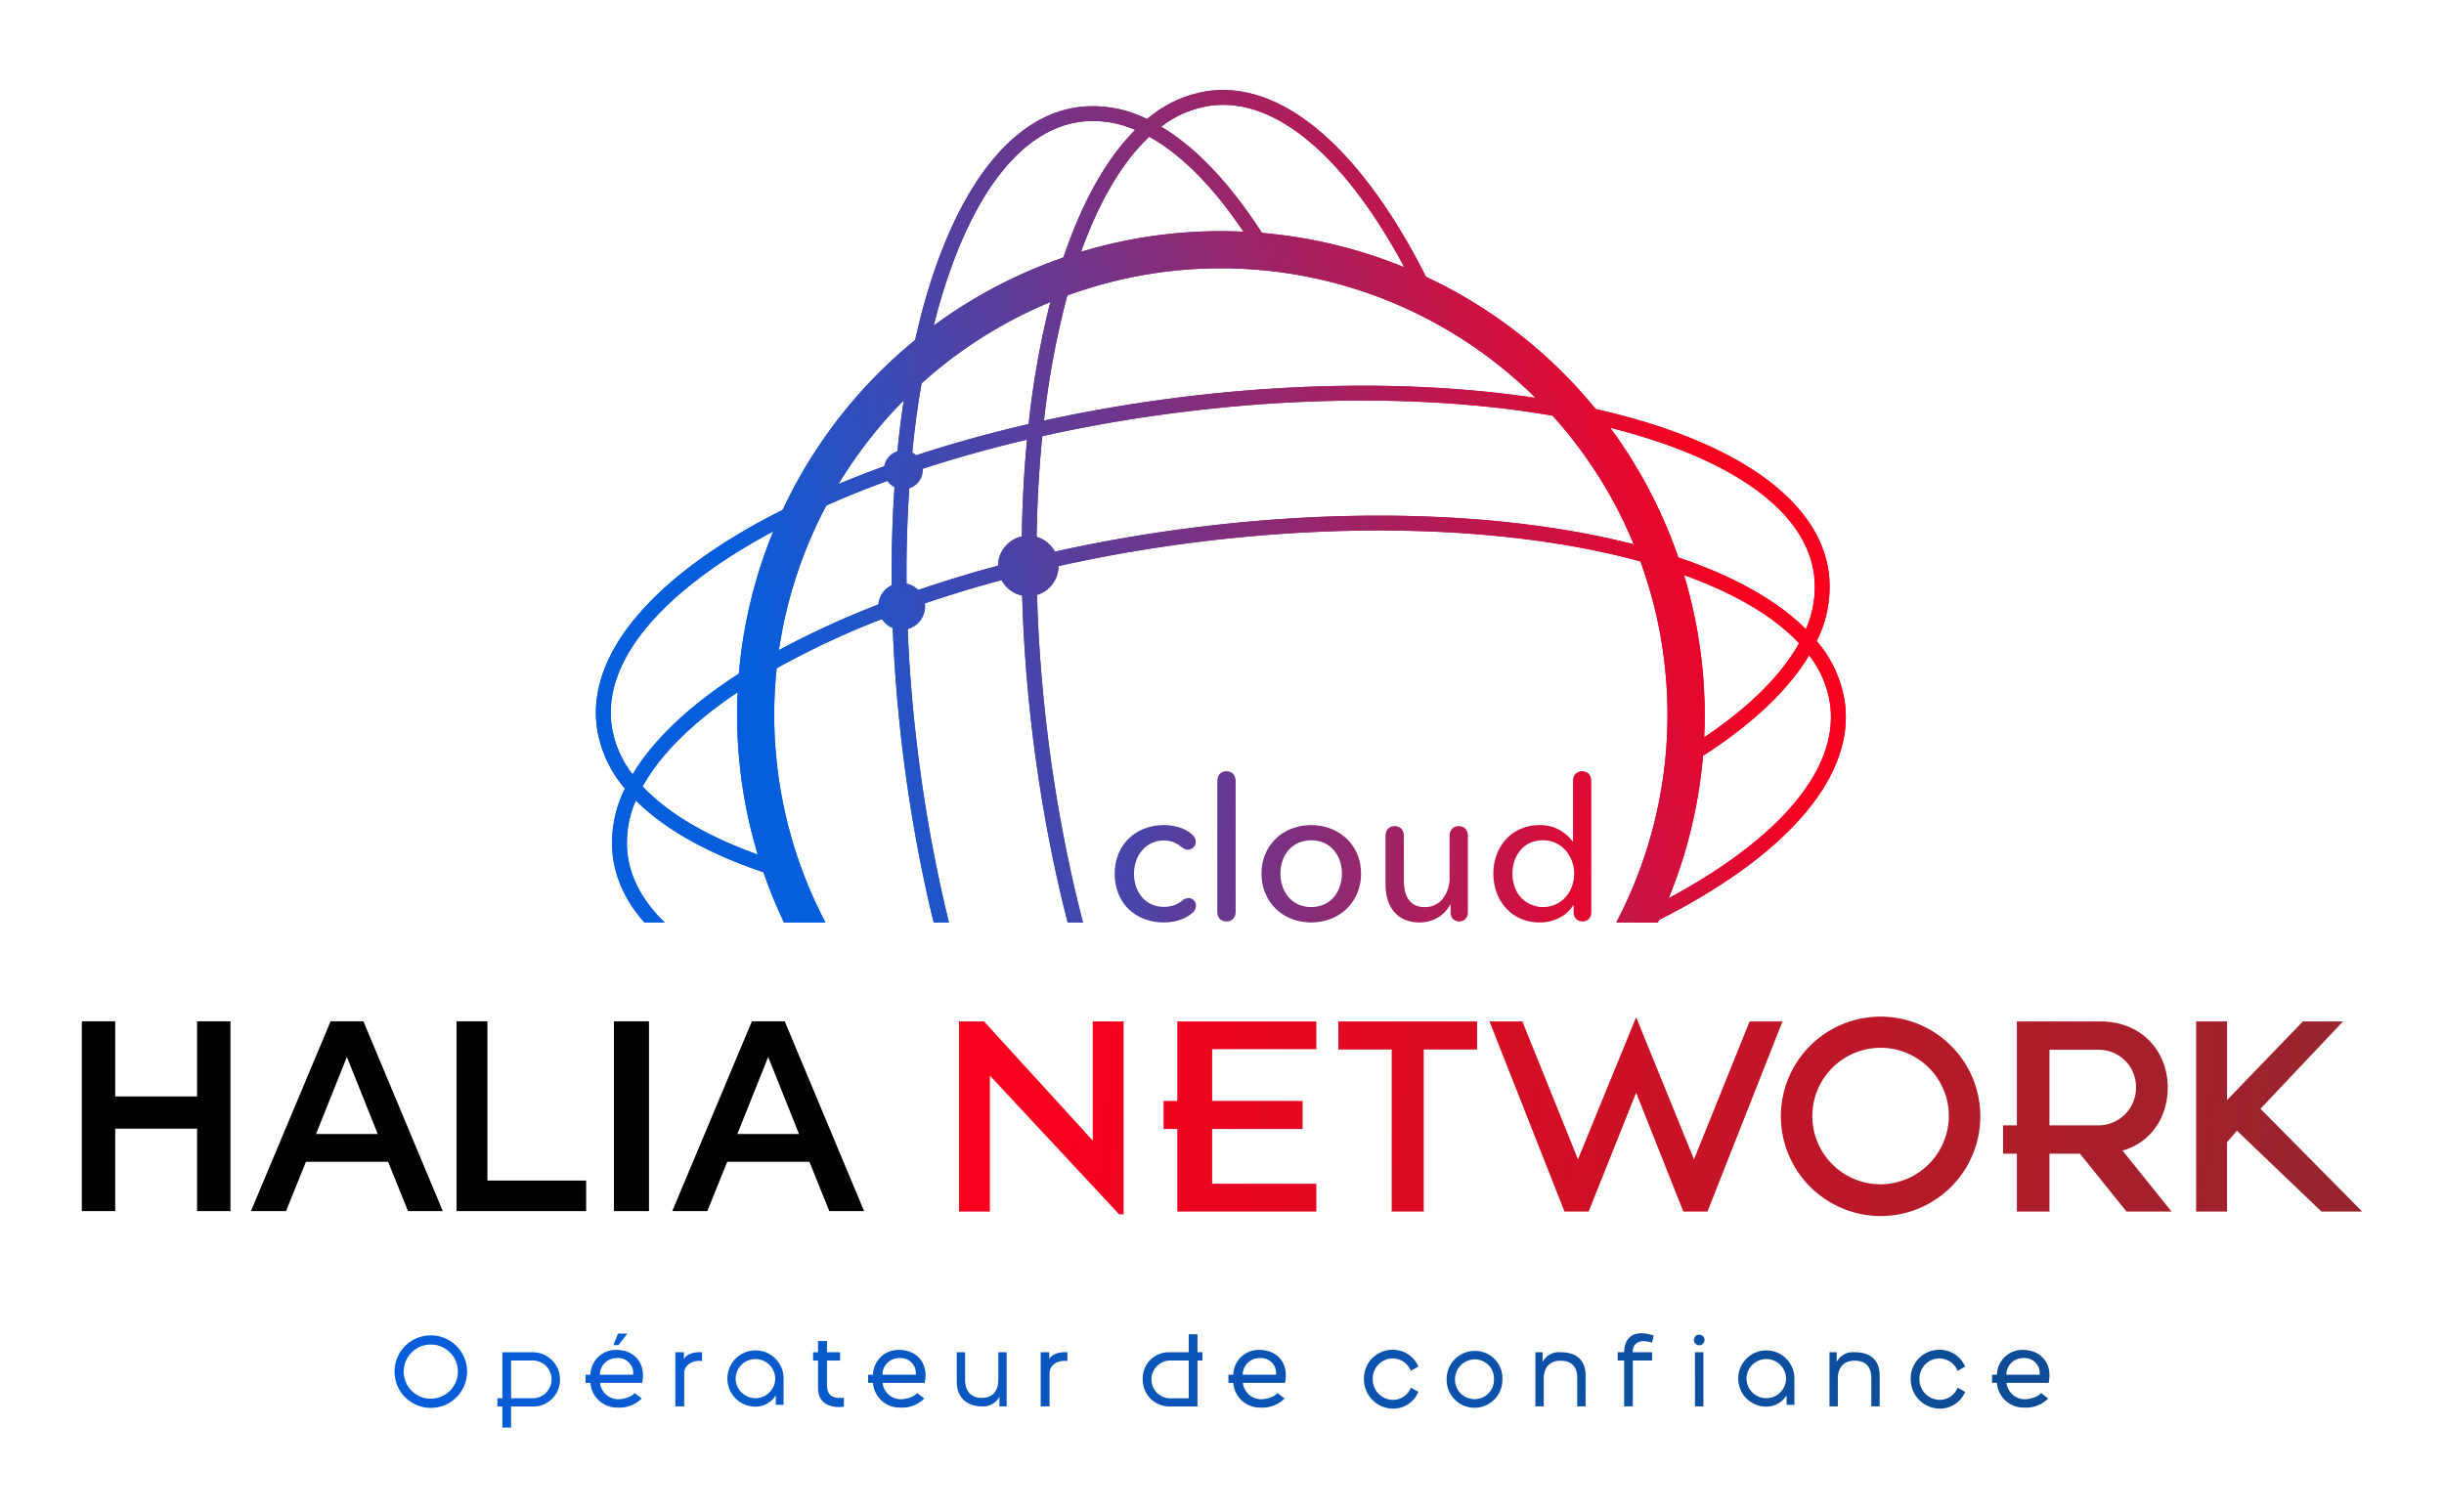 <svg xmlns="http://www.w3.org/2000/svg" xmlns:xlink="http://www.w3.org/1999/xlink" width="482.651" height="298.619" viewBox="0 0 482.651 298.619">
  <defs>
    <style>
      .cls-1 {
        fill: none;
      }

      .cls-2 {
        fill: url(#Dégradé_sans_nom_40);
      }

      .cls-3 {
        fill: url(#Dégradé_sans_nom_40-2);
      }

      .cls-4 {
        clip-path: url(#clip-path);
      }

      .cls-5 {
        fill: url(#Dégradé_sans_nom_40-3);
      }

      .cls-6 {
        fill: url(#Dégradé_sans_nom_40-4);
      }

      .cls-7 {
        clip-path: url(#clip-path-2);
      }

      .cls-8 {
        fill: url(#Dégradé_sans_nom_40-6);
      }

      .cls-9 {
        clip-path: url(#clip-path-3);
      }

      .cls-10 {
        fill: url(#Dégradé_sans_nom_40-8);
      }

      .cls-11 {
        fill: url(#Dégradé_sans_nom_42);
      }

      .cls-12 {
        fill: url(#Dégradé_sans_nom_42-2);
      }

      .cls-13 {
        fill: url(#Dégradé_sans_nom_42-3);
      }

      .cls-14 {
        fill: url(#Dégradé_sans_nom_42-4);
      }

      .cls-15 {
        fill: url(#Dégradé_sans_nom_42-5);
      }

      .cls-16 {
        fill: url(#Dégradé_sans_nom_42-6);
      }

      .cls-17 {
        fill: url(#Dégradé_sans_nom_42-7);
      }

      .cls-18 {
        fill: url(#Dégradé_sans_nom_42-8);
      }

      .cls-19 {
        fill: url(#Dégradé_sans_nom_3);
      }

      .cls-20 {
        fill: url(#Dégradé_sans_nom_3-2);
      }

      .cls-21 {
        fill: url(#Dégradé_sans_nom_3-3);
      }

      .cls-22 {
        fill: url(#Dégradé_sans_nom_3-4);
      }

      .cls-23 {
        fill: url(#Dégradé_sans_nom_3-5);
      }

      .cls-24 {
        fill: url(#Dégradé_sans_nom_3-6);
      }

      .cls-25 {
        fill: url(#Dégradé_sans_nom_3-7);
      }

      .cls-26 {
        fill: url(#Dégradé_sans_nom_3-8);
      }

      .cls-27 {
        fill: url(#Dégradé_sans_nom_3-9);
      }

      .cls-28 {
        fill: url(#Dégradé_sans_nom_3-10);
      }

      .cls-29 {
        fill: url(#Dégradé_sans_nom_3-11);
      }

      .cls-30 {
        fill: url(#Dégradé_sans_nom_3-12);
      }

      .cls-31 {
        fill: url(#Dégradé_sans_nom_3-13);
      }

      .cls-32 {
        fill: url(#Dégradé_sans_nom_3-14);
      }

      .cls-33 {
        fill: url(#Dégradé_sans_nom_3-15);
      }

      .cls-34 {
        fill: url(#Dégradé_sans_nom_3-16);
      }

      .cls-35 {
        fill: url(#Dégradé_sans_nom_3-17);
      }

      .cls-36 {
        fill: url(#Dégradé_sans_nom_3-18);
      }

      .cls-37 {
        fill: url(#Dégradé_sans_nom_3-19);
      }

      .cls-38 {
        fill: url(#Dégradé_sans_nom_3-20);
      }

      .cls-39 {
        fill: url(#Dégradé_sans_nom_39);
      }

      .cls-40 {
        fill: url(#Dégradé_sans_nom_39-2);
      }

      .cls-41 {
        fill: url(#Dégradé_sans_nom_39-3);
      }

      .cls-42 {
        fill: url(#Dégradé_sans_nom_39-4);
      }

      .cls-43 {
        fill: url(#Dégradé_sans_nom_39-5);
      }
    </style>
    <linearGradient id="Dégradé_sans_nom_40" data-name="Dégradé sans nom 40" x1="343.431" y1="110.533" x2="144.069" y2="170.274" gradientUnits="userSpaceOnUse">
      <stop offset="0" stop-color="#f9001e"/>
      <stop offset="0.919" stop-color="#075edd"/>
      <stop offset="1" stop-color="#075edd"/>
    </linearGradient>
    <linearGradient id="Dégradé_sans_nom_40-2" x1="343.431" y1="110.532" x2="144.068" y2="170.274" xlink:href="#Dégradé_sans_nom_40"/>
    <clipPath id="clip-path">
      <rect class="cls-1" x="109.807" y="16.63" width="263.036" height="165.579"/>
    </clipPath>
    <linearGradient id="Dégradé_sans_nom_40-3" x1="324.956" y1="48.88" x2="125.594" y2="108.622" xlink:href="#Dégradé_sans_nom_40"/>
    <linearGradient id="Dégradé_sans_nom_40-4" x1="332.35" y1="73.554" x2="132.987" y2="133.296" gradientTransform="translate(136.856 -90.823) rotate(45)" xlink:href="#Dégradé_sans_nom_40"/>
    <clipPath id="clip-path-2">
      <path class="cls-2" d="M295.333,71.635a88.205,88.205,0,1,0,33.303,58.724A87.927,87.927,0,0,0,295.333,71.635m21.111,128.309a95.536,95.536,0,1,1,19.473-70.486A95.245,95.245,0,0,1,316.444,199.945Z"/>
    </clipPath>
    <linearGradient id="Dégradé_sans_nom_40-6" x1="343.431" y1="110.531" x2="144.068" y2="170.273" gradientTransform="translate(347.626 -117.098) rotate(82.058)" xlink:href="#Dégradé_sans_nom_40"/>
    <clipPath id="clip-path-3">
      <path class="cls-3" d="M201.788,105.966c.099-6.616.452-13.009,1.034-19.122-8.101,1.904-15.807,4.107-23.027,6.558-.616,7.599-.875,15.611-.744,23.933,5.712-2.031,11.745-3.91,18.05-5.605a5.973,5.973,0,0,1,4.686-5.764M181.256,148.606c4.088,33.015,13.168,62.208,24.543,82.719,11.166,20.129,24.439,31.793,37.169,30.218a20.644,20.644,0,0,0,9.901-4.17C244.355,252.285,236.15,242.625,228.905,229.561c-11.551-20.825-20.763-50.395-24.895-83.771-1.192-9.631-1.896-19.055-2.147-28.146a5.991,5.991,0,0,1-4.075-3.064c-6.542,1.76-12.783,3.718-18.671,5.84C179.36,129.513,180.061,138.954,181.256,148.606Zm26.467-90.131c3.843-14.435,9.444-25.805,16.458-32.817a20.645,20.645,0,0,0-10.621-1.627c-12.728,1.577-22.755,16.124-28.676,38.368A173.454,173.454,0,0,0,180.077,90.219c7.248-2.416,14.969-4.586,23.062-6.458A172.454,172.454,0,0,1,207.723,58.475Zm.609,50.496c8.984-2.007,18.417-3.651,28.176-4.859,33.376-4.132,64.3-2.41,87.313,3.713,14.435,3.84,25.807,9.443,32.817,16.458a20.675,20.675,0,0,0,1.628-10.62c-1.578-12.731-16.125-22.758-38.371-28.677-22.666-6.031-53.191-7.716-86.206-3.63-9.654,1.196-18.981,2.818-27.859,4.799-.633,6.342-1.011,12.997-1.113,19.902A6.004,6.004,0,0,1,208.332,108.971Zm-57.361-3.071c-20.132,11.164-31.793,24.436-30.218,37.167a20.644,20.644,0,0,0,4.169,9.904c5.089-8.513,14.749-16.719,27.813-23.966a172.364,172.364,0,0,1,23.403-10.61c-.158-8.308.064-16.323.639-23.942A173.292,173.292,0,0,0,150.971,105.9Zm128.186-49.588q-1.354-2.704-2.761-5.243c-11.166-20.129-24.436-31.792-37.167-30.217a20.659,20.659,0,0,0-9.904,4.168c8.177,4.888,16.067,13.991,23.098,26.273q-1.792-.201-3.603-.37c-6.781-11.401-14.253-19.707-21.859-23.916-6.954,6.5-12.553,17.724-16.409,32.213A167.925,167.925,0,0,0,206.163,83.079c8.681-1.906,17.772-3.471,27.167-4.634,33.377-4.133,64.3-2.412,87.313,3.711,23.434,6.236,38.798,17.11,40.535,31.146a23.882,23.882,0,0,1-2.401,13.327,23.887,23.887,0,0,1,5.58,12.338c1.737,14.037-10.511,28.329-31.715,40.091q-5.268,2.92-11.253,5.627,1.189-2.146,2.255-4.279,3.964-1.906,7.581-3.911c20.132-11.164,31.796-24.436,30.218-37.167a20.628,20.628,0,0,0-4.167-9.902c-4.654,7.787-13.136,15.315-24.544,22.088q.217-1.817.332-3.621c10.53-6.504,18.227-13.608,22.223-20.834-6.499-6.952-17.722-12.552-32.212-16.406-22.666-6.031-53.193-7.718-86.206-3.631-9.643,1.194-18.959,2.814-27.828,4.792a5.971,5.971,0,0,1-4.249,5.698c.252,9.009.95,18.358,2.133,27.915,4.088,33.015,13.168,62.208,24.543,82.719,7.273,13.114,15.441,22.63,23.768,27.241,6.091-5.693,11.143-15.012,14.893-26.975q1.725-.568,3.421-1.202c-3.79,12.876-9.061,23.059-15.536,29.527a20.647,20.647,0,0,0,10.62,1.628c12.731-1.578,22.758-16.125,28.676-38.371.654-2.455,1.257-5.01,1.806-7.645q1.822-1.497,3.592-3.107c-.742,4.017-1.6,7.858-2.569,11.5-6.236,23.434-17.108,38.798-31.146,40.535a23.882,23.882,0,0,1-13.327-2.401,23.868,23.868,0,0,1-12.339,5.58c-14.038,1.739-28.329-10.511-40.09-31.715-11.55-20.828-20.762-50.397-24.894-83.773-1.163-9.394-1.863-18.593-2.132-27.476a168.021,168.021,0,0,0-22.063,10.076c-13.114,7.273-22.633,15.44-27.241,23.769,5.649,6.039,14.859,11.057,26.677,14.797q.596,1.729,1.292,3.456c-12.776-3.789-22.883-9.036-29.319-15.476a20.647,20.647,0,0,0-1.628,10.62c1.575,12.732,16.125,22.759,38.368,28.675q4.032,1.075,8.38,1.96,1.466,1.781,3.039,3.561c-4.257-.767-8.323-1.668-12.166-2.689-23.431-6.236-38.795-17.111-40.532-31.145a23.903,23.903,0,0,1,2.399-13.328,23.892,23.892,0,0,1-5.577-12.339c-1.737-14.036,10.509-28.329,31.715-40.091a177.988,177.988,0,0,1,27.485-12.082,177.929,177.929,0,0,1,5.016-29.604c6.233-23.433,17.108-38.797,31.143-40.534a23.881,23.881,0,0,1,13.327,2.401A23.894,23.894,0,0,1,238.869,17.94c14.035-1.737,28.326,10.511,40.09,31.715q2.046,3.687,3.985,7.731Q281.062,56.829,279.157,56.312Z"/>
    </clipPath>
    <linearGradient id="Dégradé_sans_nom_40-8" x1="343.431" y1="110.533" x2="144.069" y2="170.275" gradientTransform="translate(347.629 -117.098) rotate(82.058)" xlink:href="#Dégradé_sans_nom_40"/>
    <linearGradient id="Dégradé_sans_nom_42" data-name="Dégradé sans nom 42" x1="203.605" y1="220.309" x2="458.176" y2="248.886" gradientUnits="userSpaceOnUse">
      <stop offset="0" stop-color="#f9001e"/>
      <stop offset="1" stop-color="#97252e"/>
    </linearGradient>
    <linearGradient id="Dégradé_sans_nom_42-2" x1="204.11" y1="215.809" x2="458.681" y2="244.386" xlink:href="#Dégradé_sans_nom_42"/>
    <linearGradient id="Dégradé_sans_nom_42-3" x1="204.571" y1="211.703" x2="459.142" y2="240.28" xlink:href="#Dégradé_sans_nom_42"/>
    <linearGradient id="Dégradé_sans_nom_42-4" x1="205.159" y1="206.468" x2="459.73" y2="235.046" xlink:href="#Dégradé_sans_nom_42"/>
    <linearGradient id="Dégradé_sans_nom_42-5" x1="205.674" y1="201.874" x2="460.246" y2="230.452" xlink:href="#Dégradé_sans_nom_42"/>
    <linearGradient id="Dégradé_sans_nom_42-6" x1="206.111" y1="197.987" x2="460.682" y2="226.565" xlink:href="#Dégradé_sans_nom_42"/>
    <linearGradient id="Dégradé_sans_nom_42-7" x1="206.624" y1="193.417" x2="461.195" y2="221.995" xlink:href="#Dégradé_sans_nom_42"/>
    <linearGradient id="Dégradé_sans_nom_42-8" x1="205.048" y1="207.45" x2="459.62" y2="236.028" xlink:href="#Dégradé_sans_nom_42"/>
    <linearGradient id="Dégradé_sans_nom_3" data-name="Dégradé sans nom 3" x1="68.512" y1="272.065" x2="384.002" y2="250.585" gradientUnits="userSpaceOnUse">
      <stop offset="0" stop-color="#075edd"/>
      <stop offset="1" stop-color="#0e4c96"/>
    </linearGradient>
    <linearGradient id="Dégradé_sans_nom_3-2" x1="68.826" y1="276.676" x2="384.316" y2="255.196" xlink:href="#Dégradé_sans_nom_3"/>
    <linearGradient id="Dégradé_sans_nom_3-3" x1="68.669" y1="274.374" x2="384.159" y2="252.894" xlink:href="#Dégradé_sans_nom_3"/>
    <linearGradient id="Dégradé_sans_nom_3-4" x1="68.842" y1="276.905" x2="384.331" y2="255.425" xlink:href="#Dégradé_sans_nom_3"/>
    <linearGradient id="Dégradé_sans_nom_3-5" x1="68.901" y1="277.776" x2="384.391" y2="256.296" xlink:href="#Dégradé_sans_nom_3"/>
    <linearGradient id="Dégradé_sans_nom_3-6" x1="68.907" y1="277.872" x2="384.397" y2="256.392" xlink:href="#Dégradé_sans_nom_3"/>
    <linearGradient id="Dégradé_sans_nom_3-7" x1="69.035" y1="279.739" x2="384.524" y2="258.259" xlink:href="#Dégradé_sans_nom_3"/>
    <linearGradient id="Dégradé_sans_nom_3-8" x1="69.117" y1="280.946" x2="384.606" y2="259.466" xlink:href="#Dégradé_sans_nom_3"/>
    <linearGradient id="Dégradé_sans_nom_3-9" x1="69.175" y1="281.795" x2="384.664" y2="260.315" xlink:href="#Dégradé_sans_nom_3"/>
    <linearGradient id="Dégradé_sans_nom_3-10" x1="69.189" y1="282.013" x2="384.679" y2="260.532" xlink:href="#Dégradé_sans_nom_3"/>
    <linearGradient id="Dégradé_sans_nom_3-11" x1="69.363" y1="284.561" x2="384.852" y2="263.081" xlink:href="#Dégradé_sans_nom_3"/>
    <linearGradient id="Dégradé_sans_nom_3-12" x1="69.49" y1="286.422" x2="384.979" y2="264.942" xlink:href="#Dégradé_sans_nom_3"/>
    <linearGradient id="Dégradé_sans_nom_3-13" x1="69.565" y1="287.533" x2="385.055" y2="266.053" xlink:href="#Dégradé_sans_nom_3"/>
    <linearGradient id="Dégradé_sans_nom_3-14" x1="69.644" y1="288.693" x2="385.134" y2="267.212" xlink:href="#Dégradé_sans_nom_3"/>
    <linearGradient id="Dégradé_sans_nom_3-15" x1="69.586" y1="287.842" x2="385.076" y2="266.362" xlink:href="#Dégradé_sans_nom_3"/>
    <linearGradient id="Dégradé_sans_nom_3-16" x1="69.655" y1="288.854" x2="385.145" y2="267.373" xlink:href="#Dégradé_sans_nom_3"/>
    <linearGradient id="Dégradé_sans_nom_3-17" x1="69.822" y1="291.305" x2="385.312" y2="269.825" xlink:href="#Dégradé_sans_nom_3"/>
    <linearGradient id="Dégradé_sans_nom_3-18" x1="69.912" y1="292.628" x2="385.402" y2="271.148" xlink:href="#Dégradé_sans_nom_3"/>
    <linearGradient id="Dégradé_sans_nom_3-19" x1="69.988" y1="293.74" x2="385.477" y2="272.26" xlink:href="#Dégradé_sans_nom_3"/>
    <linearGradient id="Dégradé_sans_nom_3-20" x1="70.059" y1="294.781" x2="385.548" y2="273.301" xlink:href="#Dégradé_sans_nom_3"/>
    <linearGradient id="Dégradé_sans_nom_39" data-name="Dégradé sans nom 39" x1="173.066" y1="166.797" x2="325.776" y2="182.404" gradientUnits="userSpaceOnUse">
      <stop offset="0" stop-color="#075edd"/>
      <stop offset="0.081" stop-color="#075edd"/>
      <stop offset="1" stop-color="#f9001e"/>
    </linearGradient>
    <linearGradient id="Dégradé_sans_nom_39-2" x1="173.742" y1="160.179" x2="326.453" y2="175.786" xlink:href="#Dégradé_sans_nom_39"/>
    <linearGradient id="Dégradé_sans_nom_39-3" x1="173.367" y1="163.852" x2="326.077" y2="179.459" xlink:href="#Dégradé_sans_nom_39"/>
    <linearGradient id="Dégradé_sans_nom_39-4" x1="173.617" y1="161.409" x2="326.327" y2="177.015" xlink:href="#Dégradé_sans_nom_39"/>
    <linearGradient id="Dégradé_sans_nom_39-5" x1="174.413" y1="153.617" x2="327.123" y2="169.224" xlink:href="#Dégradé_sans_nom_39"/>
  </defs>
  <title>Logo-2b</title>
  <g id="borrow_money" data-name="borrow money">
    <g>
      <g class="cls-4">
        <g>
          <circle class="cls-5" cx="178.393" cy="92.799" r="3.86"/>
          <circle class="cls-6" cx="178.061" cy="119.789" r="4.643" transform="translate(-32.55 160.994) rotate(-45)"/>
        </g>
        <g>
          <g>
            <path class="cls-2" d="M295.333,71.635a88.205,88.205,0,1,0,33.303,58.724A87.927,87.927,0,0,0,295.333,71.635m21.111,128.309a95.536,95.536,0,1,1,19.473-70.486A95.245,95.245,0,0,1,316.444,199.945Z"/>
            <g class="cls-7">
              <rect class="cls-8" x="141.984" y="42.083" width="198.226" height="198.228" transform="matrix(0.138, -0.99, 0.99, 0.138, 67.941, 360.472)"/>
            </g>
          </g>
          <g>
            <path class="cls-3" d="M201.788,105.966c.099-6.616.452-13.009,1.034-19.122-8.101,1.904-15.807,4.107-23.027,6.558-.616,7.599-.875,15.611-.744,23.933,5.712-2.031,11.745-3.91,18.05-5.605a5.973,5.973,0,0,1,4.686-5.764M181.256,148.606c4.088,33.015,13.168,62.208,24.543,82.719,11.166,20.129,24.439,31.793,37.169,30.218a20.644,20.644,0,0,0,9.901-4.17C244.355,252.285,236.15,242.625,228.905,229.561c-11.551-20.825-20.763-50.395-24.895-83.771-1.192-9.631-1.896-19.055-2.147-28.146a5.991,5.991,0,0,1-4.075-3.064c-6.542,1.76-12.783,3.718-18.671,5.84C179.36,129.513,180.061,138.954,181.256,148.606Zm26.467-90.131c3.843-14.435,9.444-25.805,16.458-32.817a20.645,20.645,0,0,0-10.621-1.627c-12.728,1.577-22.755,16.124-28.676,38.368A173.454,173.454,0,0,0,180.077,90.219c7.248-2.416,14.969-4.586,23.062-6.458A172.454,172.454,0,0,1,207.723,58.475Zm.609,50.496c8.984-2.007,18.417-3.651,28.176-4.859,33.376-4.132,64.3-2.41,87.313,3.713,14.435,3.84,25.807,9.443,32.817,16.458a20.675,20.675,0,0,0,1.628-10.62c-1.578-12.731-16.125-22.758-38.371-28.677-22.666-6.031-53.191-7.716-86.206-3.63-9.654,1.196-18.981,2.818-27.859,4.799-.633,6.342-1.011,12.997-1.113,19.902A6.004,6.004,0,0,1,208.332,108.971Zm-57.361-3.071c-20.132,11.164-31.793,24.436-30.218,37.167a20.644,20.644,0,0,0,4.169,9.904c5.089-8.513,14.749-16.719,27.813-23.966a172.364,172.364,0,0,1,23.403-10.61c-.158-8.308.064-16.323.639-23.942A173.292,173.292,0,0,0,150.971,105.9Zm128.186-49.588q-1.354-2.704-2.761-5.243c-11.166-20.129-24.436-31.792-37.167-30.217a20.659,20.659,0,0,0-9.904,4.168c8.177,4.888,16.067,13.991,23.098,26.273q-1.792-.201-3.603-.37c-6.781-11.401-14.253-19.707-21.859-23.916-6.954,6.5-12.553,17.724-16.409,32.213A167.925,167.925,0,0,0,206.163,83.079c8.681-1.906,17.772-3.471,27.167-4.634,33.377-4.133,64.3-2.412,87.313,3.711,23.434,6.236,38.798,17.11,40.535,31.146a23.882,23.882,0,0,1-2.401,13.327,23.887,23.887,0,0,1,5.58,12.338c1.737,14.037-10.511,28.329-31.715,40.091q-5.268,2.92-11.253,5.627,1.189-2.146,2.255-4.279,3.964-1.906,7.581-3.911c20.132-11.164,31.796-24.436,30.218-37.167a20.628,20.628,0,0,0-4.167-9.902c-4.654,7.787-13.136,15.315-24.544,22.088q.217-1.817.332-3.621c10.53-6.504,18.227-13.608,22.223-20.834-6.499-6.952-17.722-12.552-32.212-16.406-22.666-6.031-53.193-7.718-86.206-3.631-9.643,1.194-18.959,2.814-27.828,4.792a5.971,5.971,0,0,1-4.249,5.698c.252,9.009.95,18.358,2.133,27.915,4.088,33.015,13.168,62.208,24.543,82.719,7.273,13.114,15.441,22.63,23.768,27.241,6.091-5.693,11.143-15.012,14.893-26.975q1.725-.568,3.421-1.202c-3.79,12.876-9.061,23.059-15.536,29.527a20.647,20.647,0,0,0,10.62,1.628c12.731-1.578,22.758-16.125,28.676-38.371.654-2.455,1.257-5.01,1.806-7.645q1.822-1.497,3.592-3.107c-.742,4.017-1.6,7.858-2.569,11.5-6.236,23.434-17.108,38.798-31.146,40.535a23.882,23.882,0,0,1-13.327-2.401,23.868,23.868,0,0,1-12.339,5.58c-14.038,1.739-28.329-10.511-40.09-31.715-11.55-20.828-20.762-50.397-24.894-83.773-1.163-9.394-1.863-18.593-2.132-27.476a168.021,168.021,0,0,0-22.063,10.076c-13.114,7.273-22.633,15.44-27.241,23.769,5.649,6.039,14.859,11.057,26.677,14.797q.596,1.729,1.292,3.456c-12.776-3.789-22.883-9.036-29.319-15.476a20.647,20.647,0,0,0-1.628,10.62c1.575,12.732,16.125,22.759,38.368,28.675q4.032,1.075,8.38,1.96,1.466,1.781,3.039,3.561c-4.257-.767-8.323-1.668-12.166-2.689-23.431-6.236-38.795-17.111-40.532-31.145a23.903,23.903,0,0,1,2.399-13.328,23.892,23.892,0,0,1-5.577-12.339c-1.737-14.036,10.509-28.329,31.715-40.091a177.988,177.988,0,0,1,27.485-12.082,177.929,177.929,0,0,1,5.016-29.604c6.233-23.433,17.108-38.797,31.143-40.534a23.881,23.881,0,0,1,13.327,2.401A23.894,23.894,0,0,1,238.869,17.94c14.035-1.737,28.326,10.511,40.09,31.715q2.046,3.687,3.985,7.731Q281.062,56.829,279.157,56.312Z"/>
            <g class="cls-9">
              <rect class="cls-10" x="115.671" y="15.772" width="250.856" height="250.853" transform="translate(67.94 360.474) rotate(-82.058)"/>
            </g>
          </g>
        </g>
      </g>
      <g>
        <g>
          <path d="M16.158,201.735h6.591v14.843H38.921V201.735h6.591v37.494H38.921V222.946H22.75v16.283H16.158Z"/>
          <path d="M65.291,201.735h6.479L87.444,239.229H80.577l-3.933-9.748h-16.227l-3.933,9.748H49.562Zm9.304,22.264-6.092-15.231-6.092,15.231Z"/>
          <path d="M90.164,201.735h6.092v31.457h19.496v6.037H90.164Z"/>
          <path d="M121.24,201.735h6.923v37.494h-6.923Z"/>
          <path d="M148.491,201.735h6.479l15.674,37.494h-6.868l-3.932-9.748h-16.227l-3.932,9.748h-6.923Zm9.304,22.264-6.092-15.231-6.092,15.231Z"/>
        </g>
        <path class="cls-11" d="M195.49,212.465v26.852H189.387V201.758h4.937l21.47,23.523V201.758h6.103v38.113H221.01Z"/>
        <path class="cls-12" d="M232.502,223.007H229.784v-5.548h2.718V201.758h27.462v5.492H239.381v10.208h17.864v5.548h-17.864v10.818h20.583v5.492H232.502Z"/>
        <path class="cls-13" d="M274.84,207.305H264.297v-5.547h27.406v5.547H281.163v32.012h-6.324Z"/>
        <path class="cls-14" d="M294.151,201.758h6.49l10.985,27.24,11.484-28.072,11.428,28.072,10.985-27.24h6.492l-14.814,37.559h-4.771l-9.32-23.468-9.377,23.468h-4.771Z"/>
        <path class="cls-15" d="M351.692,220.453a19.695,19.695,0,1,1,19.751,19.751A19.747,19.747,0,0,1,351.692,220.453Zm33.176,0a13.481,13.481,0,1,0-13.48,13.482A13.567,13.567,0,0,0,384.868,220.453Z"/>
        <path class="cls-16" d="M398.301,227.888h-2.718v-5.603h2.718V201.758h16.422c8.599,0,13.372,6.269,13.372,13.037,0,7.101-4.772,13.092-13.372,13.092h-9.986v11.429H398.301Zm16.09-5.603a7.409,7.409,0,0,0,7.433-7.489,7.328,7.328,0,0,0-7.433-7.434h-9.655v14.923Z"/>
        <path class="cls-17" d="M433.704,201.758h6.103v15.534l14.98-15.534h7.932l-16.31,17.254,20.084,20.305H458.447l-16.7-15.979-1.941,2.276v13.703h-6.103Z"/>
        <polygon class="cls-18" points="428.844 239.317 416.048 223.394 410.642 227.738 419.948 239.317 428.844 239.317"/>
      </g>
      <g>
        <path class="cls-19" d="M77.914,270.936a7.165,7.165,0,1,1,7.185,7.165A7.167,7.167,0,0,1,77.914,270.936Zm12.518,0a5.353,5.353,0,1,0-5.353,5.353A5.387,5.387,0,0,0,90.433,270.936Z"/>
        <path class="cls-20" d="M99.209,277.816h-.977v-1.628h.977v-9.078h5.781a5.38,5.38,0,0,1,5.598,5.394,5.261,5.261,0,0,1-5.598,5.313h-4.051v4.173H99.209Zm5.72-1.628a3.734,3.734,0,1,0,0-7.45h-3.99v7.45Z"/>
        <path class="cls-21" d="M116.595,273.155h-.956v-1.608h.956a5.025,5.025,0,0,1,5.109-4.906c3.481,0,5.944,2.565,5.109,6.514H118.488a3.651,3.651,0,0,0,3.684,3.236c.875,0,2.666-.468,3.135-1.242l1.425,1.099a6.234,6.234,0,0,1-4.784,1.792A5.272,5.272,0,0,1,116.595,273.155Zm8.447-1.608a2.967,2.967,0,0,0-3.277-3.277,3.272,3.272,0,0,0-3.297,3.277Zm-3.012-8.122h1.873l-1.791,2.28h-.977Z"/>
        <path class="cls-22" d="M133.37,267.109h1.689V268.432c.57-1.018,2.076-1.445,3.582-1.323v1.73c-1.812-.244-3.522.733-3.522,2.402v6.554h-1.75Z"/>
        <path class="cls-23" d="M143.651,272.36a5.547,5.547,0,1,1,11.093,0v5.13h-1.547v-1.873a4.678,4.678,0,0,1-3.989,2.239A5.538,5.538,0,0,1,143.651,272.36Zm9.445,0a3.908,3.908,0,1,0-7.816,0,3.909,3.909,0,0,0,7.816,0Z"/>
        <path class="cls-24" d="M161.546,274.193v-5.435h-.977v-1.649h.977v-2.219h1.771v2.219H165.902v1.649h-2.585v4.885c0,2.544,1.873,2.565,3.338,2.463v1.771C164.457,278.162,161.546,277.571,161.546,274.193Z"/>
        <path class="cls-25" d="M172.397,273.155h-.956v-1.608h.956a5.025,5.025,0,0,1,5.109-4.906c3.481,0,5.944,2.565,5.109,6.514h-8.325a3.651,3.651,0,0,0,3.684,3.236c.875,0,2.666-.468,3.135-1.242l1.425,1.099a6.234,6.234,0,0,1-4.784,1.792A5.272,5.272,0,0,1,172.397,273.155Zm8.447-1.608a2.967,2.967,0,0,0-3.277-3.277,3.272,3.272,0,0,0-3.297,3.277Z"/>
        <path class="cls-26" d="M188.948,273.032v-5.923h1.649v5.415c0,2.239,1.14,3.603,3.277,3.603s3.277-1.364,3.277-3.603v-5.415h1.649v10.687h-1.425v-1.873a3.651,3.651,0,0,1-3.501,1.873C190.862,277.795,188.948,275.923,188.948,273.032Z"/>
        <path class="cls-27" d="M205.52,267.109h1.69V268.432c.57-1.018,2.076-1.445,3.582-1.323v1.73c-1.812-.244-3.522.733-3.522,2.402v6.554H205.52Z"/>
        <path class="cls-28" d="M225.675,272.422a5.142,5.142,0,0,1,5.292-5.313h3.786v-3.562h1.73v3.562h.977v1.628h-.977v9.078h-5.516A5.253,5.253,0,0,1,225.675,272.422Zm9.078,3.786v-7.47h-3.705a3.736,3.736,0,0,0,0,7.47Z"/>
        <path class="cls-29" d="M243.549,273.155h-.956v-1.608h.956a5.025,5.025,0,0,1,5.109-4.906c3.481,0,5.944,2.565,5.109,6.514h-8.325a3.651,3.651,0,0,0,3.684,3.236c.875,0,2.666-.468,3.135-1.242l1.425,1.099a6.234,6.234,0,0,1-4.784,1.792A5.272,5.272,0,0,1,243.549,273.155Zm8.447-1.608a2.967,2.967,0,0,0-3.277-3.277,3.272,3.272,0,0,0-3.297,3.277Z"/>
        <path class="cls-30" d="M269.363,272.422a5.631,5.631,0,0,1,5.598-5.801,5.472,5.472,0,0,1,5.15,3.318l-1.486.834a3.929,3.929,0,0,0-3.562-2.442,3.971,3.971,0,0,0-3.969,4.092,4.041,4.041,0,0,0,3.969,4.091,3.809,3.809,0,0,0,3.562-2.402l1.486.814a5.382,5.382,0,0,1-5.15,3.318A5.777,5.777,0,0,1,269.363,272.422Z"/>
        <path class="cls-31" d="M285.69,272.463a5.553,5.553,0,0,1,5.516-5.618,5.391,5.391,0,0,1,5.496,5.618,5.507,5.507,0,1,1-11.012,0Zm9.343,0a3.786,3.786,0,0,0-3.827-3.949,3.95,3.95,0,0,0-3.868,3.949,3.849,3.849,0,0,0,3.868,3.908A3.804,3.804,0,0,0,295.033,272.463Z"/>
        <path class="cls-32" d="M303.218,267.109h1.425v1.913a3.607,3.607,0,0,1,3.582-1.913c3.196,0,4.906,1.649,4.906,4.621v6.066h-1.649v-5.577c0-2.259-1.14-3.44-3.318-3.44-2.117,0-3.297,1.343-3.297,3.582v5.435h-1.649Z"/>
        <path class="cls-33" d="M320.747,268.737h-1.282v-1.628h1.282c0-2.381,1.343-4.784,5.842-3.297l-.346,1.404c-2.707-.875-3.827.305-3.827,1.893h3.847v1.628h-3.807v9.058h-1.71Z"/>
        <path class="cls-34" d="M334.522,264.687a1.048,1.048,0,0,1,2.097,0,1.048,1.048,0,1,1-2.097,0Zm.203,2.422H336.395v10.687h-1.669Z"/>
        <path class="cls-35" d="M343.276,272.36a5.547,5.547,0,1,1,11.093,0v5.13H352.823v-1.873a4.678,4.678,0,0,1-3.989,2.239A5.538,5.538,0,0,1,343.276,272.36Zm9.445,0a3.908,3.908,0,1,0-7.816,0,3.909,3.909,0,0,0,7.816,0Z"/>
        <path class="cls-36" d="M361.293,267.109h1.425v1.913a3.607,3.607,0,0,1,3.582-1.913c3.196,0,4.906,1.649,4.906,4.621v6.066h-1.649v-5.577c0-2.259-1.14-3.44-3.318-3.44-2.117,0-3.297,1.343-3.297,3.582v5.435H361.293Z"/>
        <path class="cls-37" d="M377.336,272.422a5.631,5.631,0,0,1,5.598-5.801,5.472,5.472,0,0,1,5.15,3.318l-1.486.834a3.929,3.929,0,0,0-3.562-2.442A3.971,3.971,0,0,0,379.066,272.422a4.041,4.041,0,0,0,3.969,4.091,3.809,3.809,0,0,0,3.562-2.402l1.486.814a5.382,5.382,0,0,1-5.15,3.318A5.777,5.777,0,0,1,377.336,272.422Z"/>
        <path class="cls-38" d="M394.355,273.155h-.956v-1.608h.956a5.025,5.025,0,0,1,5.109-4.906c3.481,0,5.944,2.565,5.109,6.514h-8.325a3.651,3.651,0,0,0,3.684,3.236c.875,0,2.666-.468,3.135-1.242l1.425,1.099a6.234,6.234,0,0,1-4.784,1.792A5.272,5.272,0,0,1,394.355,273.155Zm8.447-1.608a2.967,2.967,0,0,0-3.277-3.277,3.272,3.272,0,0,0-3.297,3.277Z"/>
      </g>
      <g>
        <path class="cls-39" d="M233.409,177.941a2.141,2.141,0,0,1,1.269-.538,1.409,1.409,0,0,1,1.096.442,1.468,1.468,0,0,1,.404,1.019,2.056,2.056,0,0,1-.154.769,2.112,2.112,0,0,1-.692.807,7.315,7.315,0,0,1-2.499,1.327,9.948,9.948,0,0,1-2.96.441,10.725,10.725,0,0,1-3.902-.692,9.045,9.045,0,0,1-3.076-1.941,8.849,8.849,0,0,1-2.018-3.018,10.284,10.284,0,0,1-.73-3.96,10.177,10.177,0,0,1,.73-3.922,8.916,8.916,0,0,1,2.038-3.037,9.095,9.095,0,0,1,3.095-1.961,10.596,10.596,0,0,1,3.864-.693,10.315,10.315,0,0,1,2.864.404,6.847,6.847,0,0,1,2.48,1.288,2.481,2.481,0,0,1,.73.827,1.756,1.756,0,0,1,.193.75,1.486,1.486,0,0,1-.462,1.153,1.639,1.639,0,0,1-1.153.424,1.382,1.382,0,0,1-.596-.135,4.758,4.758,0,0,1-.827-.558,6.028,6.028,0,0,0-1.345-.769,4.651,4.651,0,0,0-1.846-.346,5.649,5.649,0,0,0-2.519.538,5.765,5.765,0,0,0-1.864,1.442,6.322,6.322,0,0,0-1.173,2.096,7.725,7.725,0,0,0-.404,2.499,7.896,7.896,0,0,0,.385,2.479,6.237,6.237,0,0,0,1.134,2.076,5.473,5.473,0,0,0,1.864,1.443,6.319,6.319,0,0,0,4.499.231A5.674,5.674,0,0,0,233.409,177.941Z"/>
        <path class="cls-40" d="M240.406,154.336a2.37,2.37,0,0,1,.192-1.019,1.588,1.588,0,0,1,.481-.615,1.731,1.731,0,0,1,.596-.289,1.923,1.923,0,0,1,1.076,0,1.737,1.737,0,0,1,.596.289,1.592,1.592,0,0,1,.48.615,2.37,2.37,0,0,1,.192,1.019v25.682a2.344,2.344,0,0,1-.192,1.039,1.607,1.607,0,0,1-.48.595,1.719,1.719,0,0,1-.596.289,1.923,1.923,0,0,1-1.076,0,1.712,1.712,0,0,1-.596-.289,1.603,1.603,0,0,1-.481-.595,2.344,2.344,0,0,1-.192-1.039Z"/>
        <path class="cls-41" d="M268.778,172.559a9.845,9.845,0,0,1-.75,3.883,9.215,9.215,0,0,1-2.076,3.055,9.333,9.333,0,0,1-3.133,1.999,10.952,10.952,0,0,1-7.766,0,9.128,9.128,0,0,1-3.114-1.999,9.372,9.372,0,0,1-2.057-3.055,9.854,9.854,0,0,1-.749-3.883,9.722,9.722,0,0,1,.749-3.864,9.105,9.105,0,0,1,5.171-4.998,10.952,10.952,0,0,1,7.766,0,9.518,9.518,0,0,1,3.133,1.981,9.065,9.065,0,0,1,2.076,3.017A9.713,9.713,0,0,1,268.778,172.559Zm-3.768,0a7.739,7.739,0,0,0-.403-2.499,6.331,6.331,0,0,0-1.173-2.096,5.657,5.657,0,0,0-1.903-1.442,6.528,6.528,0,0,0-5.19,0,5.644,5.644,0,0,0-1.903,1.442,6.322,6.322,0,0,0-1.173,2.096,7.93,7.93,0,0,0,0,4.998,6.539,6.539,0,0,0,1.173,2.115,5.526,5.526,0,0,0,1.903,1.461,6.528,6.528,0,0,0,5.19,0,5.538,5.538,0,0,0,1.903-1.461,6.548,6.548,0,0,0,1.173-2.115A7.739,7.739,0,0,0,265.01,172.559Z"/>
        <path class="cls-42" d="M286.462,178.711h-.115a5.331,5.331,0,0,1-.942,1.365,6.828,6.828,0,0,1-1.365,1.114,6.658,6.658,0,0,1-1.711.75,6.931,6.931,0,0,1-1.903.269,7.435,7.435,0,0,1-3.056-.576,5.633,5.633,0,0,1-2.115-1.595,6.807,6.807,0,0,1-1.23-2.365,9.987,9.987,0,0,1-.403-2.883v-9.612a2.362,2.362,0,0,1,.192-1.019,1.587,1.587,0,0,1,.48-.615,1.733,1.733,0,0,1,.596-.289,1.923,1.923,0,0,1,1.076,0,1.735,1.735,0,0,1,.596.289,1.593,1.593,0,0,1,.481.615,2.377,2.377,0,0,1,.192,1.019v8.42a12.39,12.39,0,0,0,.173,2.115,5.088,5.088,0,0,0,.635,1.769,3.445,3.445,0,0,0,1.269,1.231,4.152,4.152,0,0,0,2.076.461,4.373,4.373,0,0,0,3.518-1.634,6.588,6.588,0,0,0,1.365-4.364v-7.997a2.362,2.362,0,0,1,.193-1.019,1.587,1.587,0,0,1,.48-.615,1.728,1.728,0,0,1,.596-.289,1.923,1.923,0,0,1,1.076,0,1.735,1.735,0,0,1,.596.289,1.598,1.598,0,0,1,.481.615,2.377,2.377,0,0,1,.192,1.019v14.917a2.248,2.248,0,0,1-.192,1,1.532,1.532,0,0,1-.462.576,1.744,1.744,0,0,1-.557.269,1.955,1.955,0,0,1-.481.077,2.05,2.05,0,0,1-.519-.077,1.741,1.741,0,0,1-.558-.269,1.517,1.517,0,0,1-.461-.576,2.234,2.234,0,0,1-.192-1Z"/>
        <path class="cls-43" d="M314.258,180.094a2.241,2.241,0,0,1-.193,1,1.526,1.526,0,0,1-.461.576,1.716,1.716,0,0,1-.576.269,2.19,2.19,0,0,1-.5.077,2.05,2.05,0,0,1-.519-.077,1.97,1.97,0,0,1-.577-.269,1.443,1.443,0,0,1-.48-.576,2.234,2.234,0,0,1-.193-1V178.826h-.077a6.72,6.72,0,0,1-2.825,2.517,8.493,8.493,0,0,1-3.749.865,9.282,9.282,0,0,1-3.806-.75,8.507,8.507,0,0,1-2.884-2.056,9.288,9.288,0,0,1-1.846-3.075,10.784,10.784,0,0,1-.653-3.768,10.624,10.624,0,0,1,.653-3.748,9.159,9.159,0,0,1,1.865-3.056,8.497,8.497,0,0,1,2.903-2.038,9.304,9.304,0,0,1,3.729-.731,7.72,7.72,0,0,1,3.883.942,8.038,8.038,0,0,1,2.614,2.288h.077V154.336a2.37,2.37,0,0,1,.192-1.019,1.593,1.593,0,0,1,.481-.615,1.731,1.731,0,0,1,.596-.289,1.923,1.923,0,0,1,1.076,0,1.733,1.733,0,0,1,.596.289,1.592,1.592,0,0,1,.48.615,2.369,2.369,0,0,1,.193,1.019Zm-15.571-7.535a7.96,7.96,0,0,0,.385,2.46,6.253,6.253,0,0,0,1.153,2.115,6.041,6.041,0,0,0,7.016,1.5,6.055,6.055,0,0,0,1.942-1.443,6.502,6.502,0,0,0,1.249-2.095,7.278,7.278,0,0,0,0-4.998,6.744,6.744,0,0,0-1.249-2.115,5.93,5.93,0,0,0-1.942-1.461,5.805,5.805,0,0,0-2.518-.538,5.96,5.96,0,0,0-2.615.538,5.56,5.56,0,0,0-1.883,1.461,6.253,6.253,0,0,0-1.153,2.115A7.955,7.955,0,0,0,298.687,172.559Z"/>
      </g>
    </g>
  </g>
</svg>

